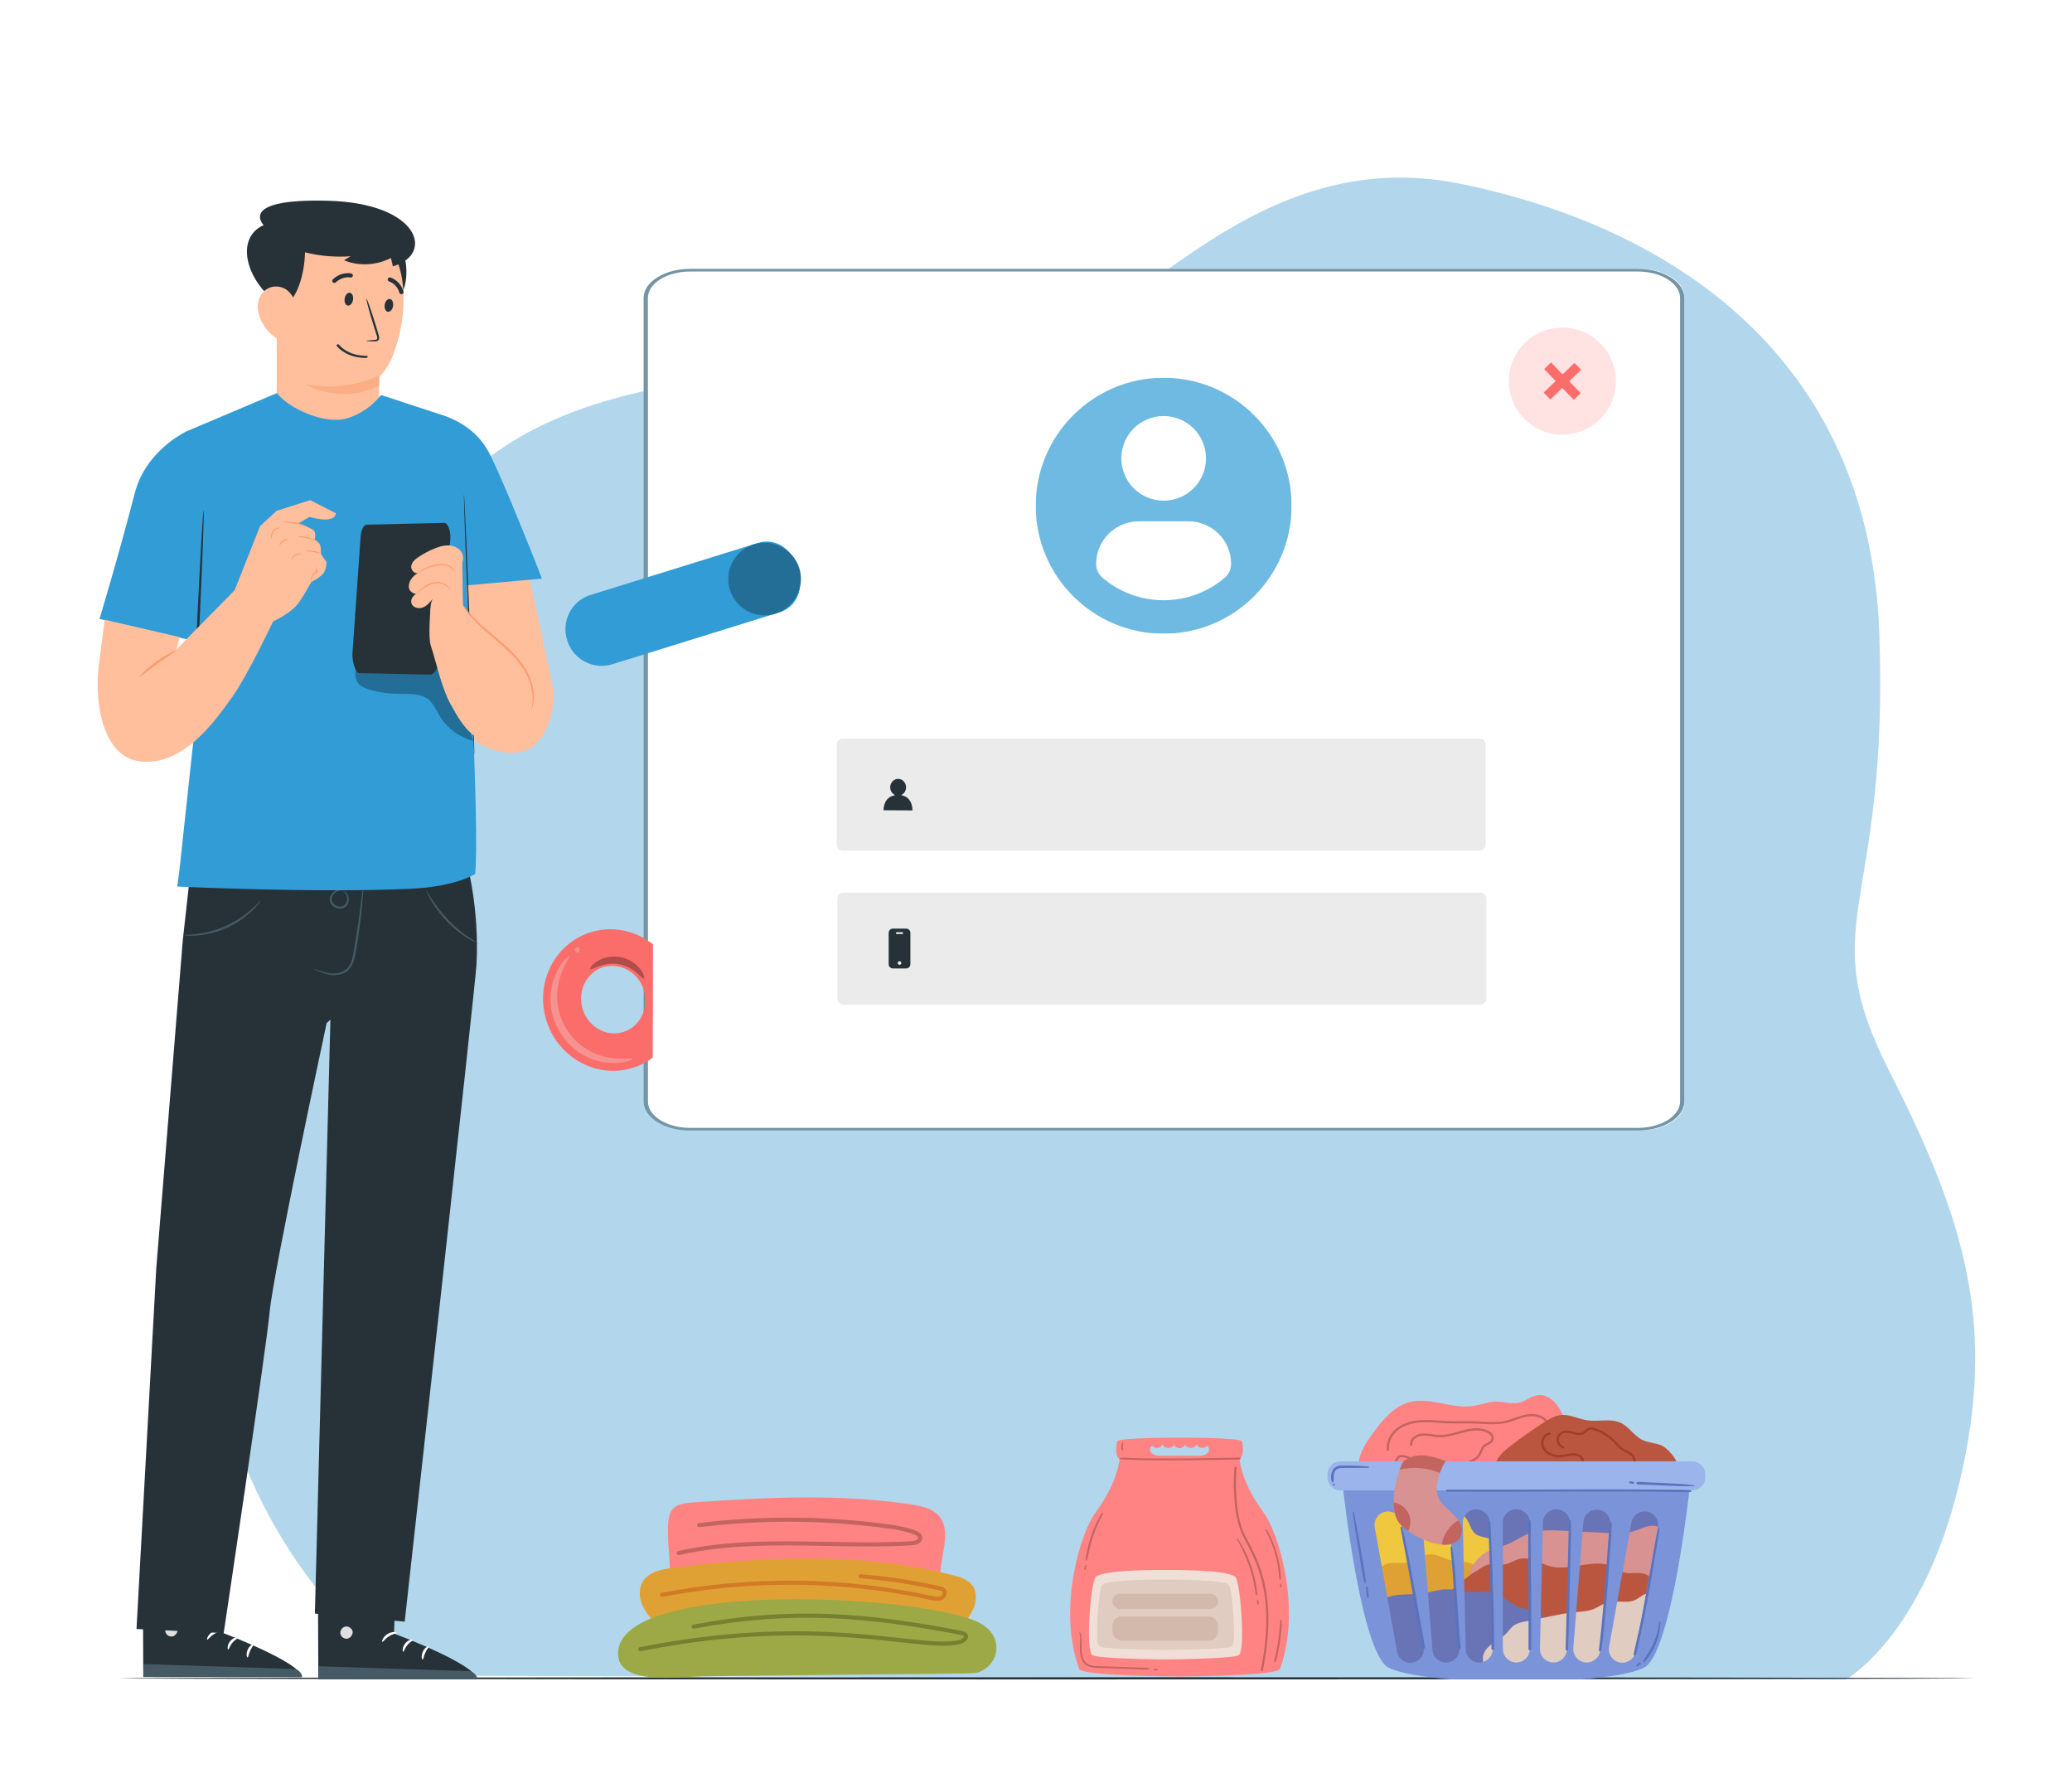 <svg width="301" height="259" viewBox="0 0 301 259" fill="none" xmlns="http://www.w3.org/2000/svg">
<g filter="url(#filter0_f_351_2382)">
<path d="M59.153 243.39C59.153 243.39 36.794 229.32 30.962 196.677C25.131 164.035 50.402 134.208 52.833 117.887C55.265 101.565 49.914 81.306 72.273 65.543C94.631 49.786 134.485 55.41 149.555 51.472C164.625 47.535 182.12 20.517 212.254 26.712C242.388 32.9 271.553 51.472 273.01 91.997C274.466 132.521 263.29 133.643 274.466 155.595C285.642 177.548 290.018 192.74 284.673 215.25C279.329 237.759 268.147 243.955 268.147 243.955L59.153 243.39Z" fill="#B2D7EC"/>
</g>
<g clip-path="url(#clip0_351_2382)">
<path d="M286.942 243.776C286.942 243.863 226.56 243.937 152.094 243.937C77.629 243.937 17.234 243.863 17.234 243.776C17.234 243.69 77.604 243.615 152.094 243.615C226.585 243.615 286.942 243.69 286.942 243.776Z" fill="#263238"/>
<path d="M238.236 39.049H100.567C97.005 39.049 94.118 40.864 94.118 43.103V160.158C94.118 162.397 97.005 164.212 100.567 164.212H238.236C241.798 164.212 244.685 162.397 244.685 160.158V43.103C244.685 40.864 241.798 39.049 238.236 39.049Z" fill="white"/>
<path d="M237.926 164.212H100.257C96.531 164.212 93.498 162.312 93.498 159.976V43.284C93.498 40.949 96.531 39.049 100.257 39.049H237.926C241.653 39.049 244.685 40.949 244.685 43.284V159.976C244.685 162.312 241.653 164.212 237.926 164.212ZM100.257 39.437C96.871 39.437 94.118 41.163 94.118 43.284V159.976C94.118 162.098 96.871 163.823 100.257 163.823H237.926C241.311 163.823 244.065 162.098 244.065 159.976V43.284C244.065 41.163 241.311 39.437 237.926 39.437H100.257Z" fill="#7395A6"/>
<path d="M226.964 63.133C231.259 63.133 234.74 59.651 234.74 55.356C234.74 51.062 231.259 47.58 226.964 47.58C222.669 47.58 219.188 51.062 219.188 55.356C219.188 59.651 222.669 63.133 226.964 63.133Z" fill="#FFE2E1"/>
<path d="M228.724 52.715L224.251 57.02L225.213 58.02L229.687 53.715L228.724 52.715Z" fill="#FB6D6B"/>
<path d="M225.321 52.639L224.321 53.602L228.626 58.075L229.626 57.113L225.321 52.639Z" fill="#FB6D6B"/>
<path d="M214.931 107.275H122.453C121.957 107.275 121.554 107.678 121.554 108.174V122.661C121.554 123.157 121.957 123.559 122.453 123.559H214.931C215.427 123.559 215.829 123.157 215.829 122.661V108.174C215.829 107.678 215.427 107.275 214.931 107.275Z" fill="#EBEBEB"/>
<path d="M215.024 129.643H122.546C122.05 129.643 121.647 130.045 121.647 130.541V145.028C121.647 145.524 122.05 145.926 122.546 145.926H215.024C215.52 145.926 215.922 145.524 215.922 145.028V130.541C215.922 130.045 215.52 129.643 215.024 129.643Z" fill="#EBEBEB"/>
<path d="M129.712 134.879H131.637C131.977 134.879 132.252 135.155 132.252 135.494V140.05C132.252 140.389 131.977 140.665 131.637 140.665H129.712C129.372 140.665 129.097 140.389 129.096 140.05V135.494C129.097 135.155 129.372 134.879 129.712 134.879ZM130.674 140.139C130.82 140.139 130.937 140.021 130.937 139.876C130.937 139.731 130.82 139.613 130.674 139.613C130.529 139.613 130.411 139.731 130.411 139.876C130.411 140.021 130.529 140.139 130.674 140.139ZM130.28 135.668H131.069C131.141 135.668 131.2 135.609 131.2 135.536C131.2 135.464 131.141 135.405 131.069 135.405H130.28C130.207 135.405 130.148 135.464 130.148 135.536C130.148 135.609 130.207 135.668 130.28 135.668Z" fill="#263238"/>
<path d="M130.892 115.498C131.32 115.318 131.623 114.878 131.623 114.364C131.623 113.682 131.115 113.131 130.477 113.131C129.839 113.131 129.325 113.676 129.318 114.352C129.318 114.872 129.622 115.318 130.05 115.498C128.277 115.764 128.358 117.691 128.358 117.691L132.553 117.71C132.553 117.71 132.646 115.764 130.892 115.498Z" fill="#263238"/>
<path d="M85.818 86.406L110.163 78.847C112.34 78.171 114.659 79.391 115.335 81.568L116.013 83.752C116.689 85.93 115.469 88.248 113.292 88.924L88.947 96.484C86.196 97.338 83.264 95.796 82.41 93.044L82.375 92.932C81.521 90.18 83.059 87.257 85.81 86.402L85.818 86.406Z" fill="#329CD7"/>
<path d="M116.113 82.536C116.974 85.318 115.419 88.273 112.637 89.141C109.855 90.002 106.899 88.447 106.032 85.665C105.171 82.883 106.726 79.927 109.508 79.06C112.29 78.198 115.246 79.754 116.113 82.536Z" fill="#329CD7"/>
<path opacity="0.3" d="M116.113 82.536C116.974 85.318 115.419 88.273 112.637 89.141C109.855 90.002 106.899 88.447 106.032 85.665C105.171 82.883 106.726 79.927 109.508 79.06C112.29 78.198 115.246 79.754 116.113 82.536Z" fill="black"/>
<path d="M85.927 135.372C80.669 136.936 77.711 142.642 79.331 148.09C80.951 153.538 86.548 156.701 91.807 155.138C92.923 154.807 93.939 154.288 94.825 153.623L94.865 137.165C92.395 135.207 89.099 134.429 85.927 135.372ZM90.489 149.915C88.035 150.645 85.404 149.121 84.63 146.518C83.856 143.915 85.222 141.199 87.68 140.47C90.135 139.74 92.766 141.264 93.54 143.867C94.313 146.47 92.947 149.186 90.489 149.915Z" fill="#FB6D6B"/>
<g opacity="0.3">
<path d="M91.867 153.812C91.883 153.877 91.585 154.038 91.001 154.191C90.417 154.34 89.534 154.461 88.438 154.376C87.35 154.284 86.044 153.969 84.759 153.252C83.469 152.547 82.245 151.41 81.358 149.964C80.475 148.513 80.02 146.905 79.984 145.434C79.935 143.964 80.25 142.658 80.665 141.651C81.088 140.639 81.596 139.906 81.999 139.454C82.402 138.999 82.684 138.81 82.732 138.854C82.869 138.963 81.983 139.962 81.366 141.904C81.072 142.872 80.858 144.072 80.955 145.386C81.04 146.7 81.471 148.118 82.261 149.416C83.058 150.709 84.122 151.741 85.251 152.414C86.379 153.099 87.543 153.458 88.539 153.635C90.55 153.973 91.843 153.635 91.875 153.808L91.867 153.812Z" fill="#EBEBEB"/>
</g>
<g opacity="0.3">
<path d="M83.965 137.617C83.719 137.532 83.429 137.77 83.465 138.028C83.502 138.286 83.844 138.439 84.058 138.294C84.271 138.149 84.255 137.774 84.029 137.645" fill="#EBEBEB"/>
</g>
<g opacity="0.3">
<path d="M93.544 142.139C93.407 142.212 93.092 141.801 92.5 141.305C91.916 140.809 91.005 140.241 89.897 140.044C88.784 139.85 87.733 140.072 87.016 140.338C86.29 140.6 85.855 140.878 85.75 140.761C85.657 140.668 85.931 140.169 86.681 139.673C87.414 139.181 88.68 138.762 90.078 139.008C91.472 139.258 92.52 140.084 93.04 140.797C93.576 141.519 93.665 142.083 93.544 142.135V142.139Z" fill="black"/>
</g>
<rect x="40.21" y="42.148" width="14.871" height="21.687" fill="#FFBF9D"/>
<path d="M57.671 225.412L57.237 237.278C57.237 237.278 69.153 241.708 69.283 243.908L46.245 243.89L46.165 225.369L57.671 225.412Z" fill="#263238"/>
<path d="M50.112 236.274C49.666 236.398 49.356 236.894 49.461 237.346C49.566 237.799 50.068 238.115 50.521 238.003C50.967 237.892 51.357 237.297 51.202 236.863C51.047 236.429 50.434 236.089 50.025 236.305" fill="#E0E0E0"/>
<path d="M46.245 243.89L46.313 242.025L68.378 242.744C68.378 242.744 69.4 243.19 69.289 243.915L46.251 243.897L46.245 243.89Z" fill="#455A64"/>
<path d="M57.609 237.161C57.609 237.273 57.045 237.322 56.488 237.688C55.924 238.035 55.639 238.525 55.533 238.475C55.428 238.45 55.595 237.781 56.277 237.353C56.952 236.92 57.634 237.056 57.609 237.161Z" fill="white"/>
<path d="M60.026 238.164C60.05 238.276 59.561 238.462 59.183 238.939C58.786 239.403 58.687 239.918 58.576 239.912C58.47 239.93 58.39 239.273 58.879 238.691C59.362 238.102 60.026 238.059 60.026 238.164Z" fill="white"/>
<path d="M61.395 241.057C61.296 241.082 61.135 240.518 61.426 239.905C61.711 239.285 62.244 239.043 62.287 239.136C62.349 239.229 62.008 239.558 61.779 240.066C61.537 240.568 61.506 241.045 61.395 241.057Z" fill="white"/>
<path d="M57.411 234.447C57.361 234.553 56.847 234.392 56.209 234.435C55.57 234.466 55.075 234.677 55.019 234.584C54.951 234.503 55.44 234.088 56.19 234.045C56.94 234.001 57.466 234.361 57.411 234.447Z" fill="white"/>
<path d="M32.242 225.096L31.808 236.962C31.808 236.962 43.723 241.392 43.853 243.592L20.816 243.573L20.735 225.053L32.242 225.096Z" fill="#263238"/>
<path d="M24.683 235.958C24.236 236.082 23.927 236.578 24.032 237.03C24.137 237.482 24.639 237.798 25.091 237.687C25.538 237.575 25.928 236.98 25.773 236.547C25.618 236.113 25.005 235.772 24.596 235.989" fill="#E0E0E0"/>
<path d="M20.816 243.574L20.884 241.709L42.949 242.428C42.949 242.428 43.971 242.874 43.86 243.599L20.822 243.58L20.816 243.574Z" fill="#455A64"/>
<path d="M32.18 236.845C32.18 236.956 31.616 237.006 31.058 237.372C30.494 237.719 30.209 238.208 30.104 238.159C29.999 238.134 30.166 237.465 30.848 237.037C31.523 236.603 32.205 236.74 32.18 236.845Z" fill="white"/>
<path d="M34.596 237.848C34.621 237.959 34.132 238.145 33.754 238.622C33.357 239.087 33.258 239.601 33.146 239.595C33.041 239.614 32.961 238.957 33.45 238.374C33.933 237.786 34.596 237.742 34.596 237.848Z" fill="white"/>
<path d="M35.966 240.741C35.867 240.766 35.705 240.202 35.997 239.588C36.282 238.969 36.815 238.727 36.858 238.82C36.92 238.913 36.579 239.241 36.35 239.749C36.108 240.251 36.077 240.728 35.966 240.741Z" fill="white"/>
<path d="M31.981 234.131C31.932 234.236 31.418 234.075 30.779 234.119C30.141 234.15 29.645 234.36 29.59 234.267C29.521 234.187 30.011 233.772 30.761 233.728C31.511 233.685 32.037 234.044 31.981 234.131Z" fill="white"/>
<path d="M67.764 125.109C67.764 125.109 69.667 131.832 69.221 140.085C69.047 143.276 58.792 235.544 58.792 235.544L45.743 234.373L47.999 148.109L47.453 148.599C47.453 148.599 39.677 184.89 39.163 190.628C38.698 195.783 32.496 237.211 32.496 237.211L19.831 236.61L22.7 184.239L26.541 136.696L28.078 122.848L67.758 125.115L67.764 125.109Z" fill="#263238"/>
<path d="M45.495 140.668C45.495 140.668 45.706 140.805 46.109 140.997C46.518 141.176 47.113 141.455 47.924 141.585C48.327 141.647 48.786 141.66 49.263 141.567C49.74 141.474 50.242 141.257 50.645 140.86C51.047 140.464 51.301 139.919 51.456 139.355C51.617 138.785 51.698 138.196 51.803 137.601C52.212 135.197 52.472 133.01 52.621 131.417C52.695 130.624 52.739 129.98 52.764 129.534C52.788 129.088 52.788 128.84 52.764 128.84C52.745 128.84 52.702 129.081 52.64 129.521C52.578 130.03 52.497 130.655 52.398 131.393C52.2 132.973 51.902 135.154 51.493 137.552C51.289 138.735 51.153 139.943 50.434 140.662C49.715 141.369 48.693 141.468 47.943 141.375C47.168 141.276 46.561 141.04 46.146 140.891C45.731 140.737 45.495 140.656 45.489 140.675L45.495 140.668Z" fill="#455A64"/>
<path d="M49.603 129.322C49.603 129.322 49.511 129.248 49.3 129.242C49.095 129.229 48.792 129.297 48.494 129.52C48.209 129.744 47.912 130.134 47.906 130.654C47.893 131.187 48.321 131.695 48.866 131.881C49.405 132.079 50.056 131.943 50.378 131.522C50.706 131.113 50.712 130.617 50.626 130.27C50.533 129.911 50.335 129.669 50.167 129.551C50 129.428 49.888 129.415 49.882 129.428C49.845 129.471 50.297 129.663 50.415 130.32C50.465 130.63 50.428 131.045 50.161 131.348C49.907 131.658 49.411 131.757 48.965 131.602C48.519 131.447 48.191 131.057 48.191 130.661C48.172 130.258 48.401 129.911 48.631 129.7C49.133 129.26 49.603 129.39 49.597 129.335L49.603 129.322Z" fill="#455A64"/>
<path d="M26.727 135.834C26.727 135.834 26.901 135.878 27.223 135.902C27.545 135.927 28.01 135.927 28.586 135.884C29.732 135.803 31.319 135.493 32.936 134.768C34.547 134.043 35.842 133.064 36.66 132.259C37.075 131.856 37.385 131.509 37.577 131.249C37.775 130.995 37.874 130.846 37.855 130.834C37.812 130.797 37.36 131.342 36.511 132.098C35.662 132.854 34.386 133.777 32.806 134.483C31.226 135.19 29.683 135.531 28.561 135.661C27.433 135.797 26.727 135.772 26.721 135.828L26.727 135.834Z" fill="#455A64"/>
<path d="M61.903 129.311C61.903 129.311 62.108 129.912 62.609 130.779C63.111 131.647 63.898 132.774 64.933 133.852C65.968 134.924 67.034 135.724 67.845 136.219C68.657 136.715 69.19 136.932 69.202 136.901C69.221 136.857 68.713 136.566 67.944 136.033C67.17 135.501 66.141 134.689 65.125 133.629C64.109 132.57 63.31 131.485 62.777 130.661C62.244 129.837 61.946 129.292 61.909 129.317L61.903 129.311Z" fill="#455A64"/>
<path d="M74.853 77.186C76.793 82.843 76.576 82.359 80.207 99.269C80.876 102.385 79.692 107.262 76.885 108.767C74.072 110.273 69.072 108.619 67.399 105.905L64.704 80.389L74.853 77.186Z" fill="#FFBF9D"/>
<path d="M28.078 107.851L28.152 94.406L28.096 93.086L14.453 89.901C14.453 89.901 17.129 81.078 19.589 71.591C21.008 66.114 25.73 63.363 26.87 62.768L27.117 62.644L40.247 57.086C41.803 59.255 47.075 61.696 50.322 60.785C52.361 60.215 54.083 58.963 55.36 57.371L64.741 60.45C67.015 61.281 69.419 62.867 70.856 65.414C72.709 68.691 78.626 83.711 78.725 84.046L67.764 85.031C67.764 85.031 69.71 120.584 69.022 126.936C69.022 126.936 66.358 128.776 59.641 129.092C46.022 129.736 25.748 128.77 25.748 128.77C26.064 126.719 26.399 123.292 26.585 121.557L28.066 107.851H28.078Z" fill="#329CD7"/>
<path d="M67.399 71.791C67.343 71.791 67.634 80.274 68.049 90.727C68.465 101.186 68.843 109.656 68.898 109.656C68.954 109.656 68.663 101.18 68.248 90.72C67.833 80.267 67.455 71.791 67.399 71.791Z" fill="#263238"/>
<path d="M29.577 74.156C29.677 74.156 29.398 81.685 28.964 90.96C28.524 100.236 28.096 107.752 27.997 107.746C27.898 107.746 28.177 100.217 28.611 90.942C29.051 81.666 29.478 74.15 29.577 74.156Z" fill="#263238"/>
<path d="M14.391 96.303C14.837 92.969 15.202 90.014 15.202 90.014L26.114 92.548L25.649 94.308L34.082 85.738L35.42 85.856L39.665 90.274C39.665 90.274 35.966 98.094 33.809 101.136C31.009 105.095 26.603 111.13 20.574 110.622C15.004 110.151 13.591 102.294 14.384 96.309L14.391 96.303Z" fill="#FFBF9D"/>
<path d="M20.302 98.297C20.234 98.235 21.231 97.151 22.7 96.098C24.162 95.038 25.506 94.437 25.55 94.524C25.599 94.617 24.348 95.342 22.904 96.383C21.46 97.418 20.37 98.372 20.302 98.297Z" fill="#FF9A6C"/>
<path d="M48.81 74.561L45.062 72.647L40.197 74.189L37.787 76.408L34.082 85.739L31.114 89.494L36.35 96.316L39.665 90.268C39.665 90.268 42.478 89.042 43.599 87.263C44.721 85.491 45.229 84.525 45.229 84.525C45.229 84.525 46.852 83.744 47.156 82.994C47.453 82.244 47.441 81.662 47.441 81.662L46.617 80.46C46.617 80.46 46.697 79.345 46.369 78.929C46.041 78.514 45.718 78.415 45.718 78.415C45.718 78.415 45.96 77.405 45.582 77.04C45.204 76.674 43.339 76.011 43.339 76.011L44.975 75.082C44.975 75.082 48.599 76.203 48.804 74.543L48.81 74.561Z" fill="#FFBF9D"/>
<path d="M43.246 77.944C43.246 77.993 43.822 78.006 44.51 78.154C45.198 78.297 45.731 78.514 45.749 78.47C45.768 78.433 45.254 78.142 44.547 77.993C43.841 77.845 43.252 77.9 43.252 77.944H43.246Z" fill="#FF9A6C"/>
<path d="M44.367 80.038C44.367 80.088 44.857 80.082 45.452 80.174C46.047 80.261 46.511 80.41 46.53 80.367C46.548 80.329 46.09 80.106 45.477 80.019C44.863 79.927 44.361 80.001 44.367 80.038Z" fill="#FF9A6C"/>
<path d="M45.954 83.316C45.997 83.316 46.028 83.099 46.022 82.838C46.022 82.578 45.979 82.361 45.929 82.361C45.886 82.361 45.855 82.578 45.861 82.838C45.861 83.099 45.904 83.316 45.948 83.316H45.954Z" fill="#FF9A6C"/>
<path d="M45.235 84.332C45.278 84.332 45.254 83.88 45.582 83.471C45.898 83.05 46.35 82.969 46.338 82.926C46.338 82.907 46.22 82.895 46.041 82.951C45.861 83.006 45.632 83.143 45.458 83.372C45.285 83.601 45.204 83.855 45.192 84.041C45.179 84.227 45.223 84.339 45.241 84.332H45.235Z" fill="#FF9A6C"/>
<path d="M42.304 81.341C42.348 81.359 42.503 80.944 42.961 80.702C43.407 80.442 43.847 80.529 43.847 80.479C43.847 80.461 43.748 80.411 43.568 80.399C43.389 80.386 43.128 80.424 42.881 80.56C42.633 80.696 42.465 80.894 42.379 81.055C42.292 81.217 42.286 81.334 42.304 81.341Z" fill="#FF9A6C"/>
<path d="M40.6 79.263C40.644 79.282 40.792 78.891 41.201 78.637C41.604 78.371 42.019 78.402 42.019 78.359C42.019 78.34 41.92 78.303 41.746 78.303C41.573 78.303 41.338 78.359 41.114 78.501C40.891 78.644 40.736 78.836 40.668 78.99C40.594 79.145 40.588 79.251 40.606 79.257L40.6 79.263Z" fill="#FF9A6C"/>
<path d="M39.454 78.249C39.454 78.249 39.466 78.119 39.491 77.927C39.516 77.735 39.59 77.475 39.764 77.239C39.937 77.004 40.166 76.861 40.34 76.781C40.514 76.7 40.637 76.675 40.637 76.651C40.637 76.632 40.507 76.614 40.303 76.675C40.105 76.731 39.832 76.88 39.634 77.146C39.435 77.413 39.373 77.71 39.373 77.921C39.373 78.132 39.429 78.255 39.448 78.249H39.454Z" fill="#FF9A6C"/>
<path d="M41.04 75.813C41.04 75.868 41.827 75.881 42.769 76.023C43.717 76.172 44.43 76.5 44.448 76.457C44.467 76.426 43.767 76.017 42.794 75.868C42.31 75.788 41.871 75.775 41.555 75.775C41.239 75.775 41.04 75.794 41.04 75.813Z" fill="#FF9A6C"/>
<g opacity="0.3">
<path d="M51.716 96.877C51.853 95.793 52.008 94.659 52.64 93.767C53.736 92.218 55.893 91.889 57.782 91.982C59.678 92.075 61.636 92.447 63.421 91.803L68.737 107.591C66.767 107.107 65.001 105.825 63.935 104.096C63.39 103.216 63 102.188 62.175 101.556C61.042 100.688 59.474 100.812 58.043 100.8C56.549 100.781 55.062 100.564 53.625 100.149C53.017 99.975 52.379 99.734 52.008 99.226C51.524 98.575 51.605 97.683 51.71 96.877H51.716Z" fill="black"/>
</g>
<path d="M65.41 78.403L63.762 95.969C63.669 96.942 63.291 97.624 62.678 97.989L52.026 97.766C51.593 97.376 51.115 96.118 51.208 94.779L52.386 77.963C52.454 76.953 52.832 76.222 53.29 76.21L64.512 75.949C65.082 75.937 65.528 77.145 65.41 78.397V78.403Z" fill="#263238"/>
<path d="M66.959 81.935C67.411 81.415 67.35 80.572 66.922 80.033C66.494 79.494 65.788 79.234 65.094 79.221C64.406 79.209 63.731 79.426 63.093 79.686C62.306 80.008 61.55 80.405 60.843 80.876C60.342 81.204 59.827 81.632 59.741 82.226C59.654 82.821 60.311 83.484 60.831 83.174C60.162 83.478 59.493 84.209 59.4 84.959C59.307 85.709 59.716 86.105 60.447 86.303C59.902 86.533 59.561 87.233 59.827 87.76C60.106 88.317 60.887 88.454 61.463 88.218C62.039 87.983 62.455 87.481 62.851 86.997C62.455 87.716 62.486 88.869 62.659 89.674C64.245 89.092 65.813 87.326 65.342 85.647C66.116 85.039 66.463 83.782 65.98 82.927C66.624 82.71 67.331 81.706 67.263 81.037" fill="#FFBF9D"/>
<path d="M67.132 80.398L67.256 87.908L69.202 90.839L78.137 98.826C78.137 98.826 76.811 109.675 72.783 108.492C68.75 107.308 67.777 106.534 65.391 102.159C64.115 99.811 63.328 96 62.591 93.813C62.157 92.531 62.541 88.398 62.541 88.398L67.132 80.405V80.398Z" fill="#FFBF9D"/>
<path d="M60.466 86.303C60.466 86.303 60.732 86.099 61.147 85.758C61.562 85.43 62.163 84.971 62.95 84.779C63.341 84.686 63.725 84.68 64.059 84.754C64.394 84.829 64.673 84.978 64.877 85.139C65.292 85.467 65.391 85.808 65.422 85.789C65.429 85.789 65.422 85.703 65.354 85.56C65.292 85.417 65.168 85.225 64.958 85.04C64.747 84.854 64.456 84.68 64.097 84.593C63.737 84.5 63.322 84.507 62.907 84.606C62.077 84.804 61.463 85.3 61.06 85.659C60.664 86.025 60.447 86.285 60.459 86.297L60.466 86.303Z" fill="#FF9A6C"/>
<path d="M60.571 83.248C60.571 83.248 60.905 83.136 61.401 82.876C61.649 82.752 61.946 82.597 62.287 82.467C62.628 82.337 63.018 82.225 63.433 82.145C63.849 82.064 64.251 82.046 64.605 82.108C64.958 82.17 65.261 82.306 65.478 82.467C65.93 82.789 66.03 83.149 66.061 83.13C66.067 83.13 66.061 83.037 65.986 82.895C65.918 82.752 65.782 82.554 65.552 82.374C65.329 82.194 65.007 82.033 64.629 81.959C64.251 81.885 63.824 81.903 63.396 81.984C62.969 82.07 62.578 82.188 62.225 82.331C61.878 82.473 61.581 82.641 61.339 82.783C60.856 83.068 60.558 83.242 60.565 83.26L60.571 83.248Z" fill="#FF9A6C"/>
<path d="M77.177 103.138C77.102 103.132 77.573 102.073 77.288 100.338C77.145 99.483 76.811 98.491 76.235 97.5C75.659 96.508 74.834 95.536 73.874 94.606C72.914 93.677 71.922 92.871 71.042 92.109C70.156 91.347 69.388 90.628 68.787 89.984C68.186 89.333 67.752 88.757 67.486 88.342C67.219 87.927 67.102 87.679 67.114 87.666C67.132 87.654 67.281 87.883 67.579 88.274C67.87 88.664 68.322 89.209 68.936 89.835C69.549 90.461 70.33 91.155 71.216 91.898C72.102 92.648 73.099 93.454 74.072 94.396C75.045 95.337 75.882 96.335 76.464 97.364C77.046 98.392 77.369 99.421 77.493 100.307C77.61 101.193 77.536 101.924 77.424 102.407C77.369 102.649 77.313 102.835 77.263 102.952C77.22 103.076 77.189 103.138 77.177 103.132V103.138Z" fill="#FF9A6C"/>
<path d="M58.802 37.512C59.473 40.031 58.829 45.114 55.432 43.302C52.034 41.49 57.642 33.182 58.802 37.512Z" fill="#263238"/>
<path d="M40.82 40.264C40.158 46.633 39.452 50.329 42.106 54.062C46.102 59.679 54.392 58.003 56.947 51.951C59.248 46.497 59.937 37.002 54.156 33.523C48.467 30.098 41.472 33.894 40.811 40.264H40.82Z" fill="#FFBF9D"/>
<path d="M44.237 55.781C50.434 57.02 55.081 54.542 55.081 54.542L55.068 56.021C49.504 58.879 44.237 55.781 44.237 55.781Z" fill="#FBAD84"/>
<path d="M45.385 36.825L45.693 29.695C45.693 29.695 38.127 28.807 38.291 32.702C33.996 34.605 35.699 41.237 41.208 44.689C44.406 42.342 44.316 36.363 44.316 36.363C44.642 36.526 45.004 36.68 45.376 36.834L45.385 36.825Z" fill="#263238"/>
<path d="M37.457 44.951C37.693 46.655 38.699 48.086 39.849 48.92C41.58 50.17 43.192 48.793 43.346 46.782C43.482 44.969 42.748 42.134 40.71 41.681C38.708 41.237 37.194 42.994 37.466 44.951H37.457Z" fill="#FFBF9D"/>
<path d="M50.069 43.356C49.987 43.873 50.186 44.326 50.522 44.38C50.857 44.434 51.201 44.063 51.283 43.547C51.364 43.03 51.165 42.577 50.83 42.523C50.495 42.468 50.15 42.84 50.069 43.356Z" fill="#263238"/>
<path d="M55.885 44.263C55.804 44.779 56.003 45.232 56.338 45.286C56.673 45.341 57.018 44.969 57.099 44.453C57.181 43.937 56.981 43.483 56.646 43.429C56.311 43.375 55.967 43.746 55.885 44.263Z" fill="#263238"/>
<path d="M53.222 49.518C53.222 49.476 53.668 49.424 54.396 49.368C54.578 49.359 54.755 49.331 54.792 49.205C54.842 49.075 54.778 48.865 54.701 48.641C54.555 48.18 54.4 47.695 54.241 47.187C53.604 45.112 53.153 43.415 53.235 43.387C53.317 43.364 53.9 45.019 54.541 47.093C54.696 47.606 54.842 48.091 54.978 48.557C55.037 48.772 55.142 49.023 55.033 49.298C54.978 49.434 54.837 49.527 54.719 49.555C54.601 49.583 54.496 49.583 54.405 49.583C53.677 49.583 53.226 49.56 53.226 49.518H53.222Z" fill="#263238"/>
<path d="M52.394 51.947C52.654 51.978 52.924 51.988 53.214 51.987C53.314 51.983 53.406 51.917 53.406 51.834C53.418 51.751 53.33 51.68 53.23 51.684C50.44 51.689 49.261 50.088 49.248 50.072C49.195 50.005 49.081 49.984 48.997 50.031C48.903 50.08 48.882 50.174 48.924 50.241C48.967 50.309 49.993 51.683 52.383 51.949L52.394 51.947Z" fill="#263238"/>
<path d="M48.488 41.083C48.588 41.11 48.705 41.083 48.787 41.01C49.783 40.068 50.88 40.304 50.889 40.304C51.052 40.34 51.215 40.24 51.26 40.077C51.297 39.914 51.197 39.751 51.034 39.715C50.979 39.697 49.593 39.407 48.361 40.575C48.234 40.693 48.234 40.883 48.352 41.01C48.388 41.047 48.434 41.074 48.488 41.092V41.083Z" fill="#263238"/>
<path d="M58.216 42.72C58.27 42.738 58.334 42.738 58.397 42.72C58.56 42.674 58.651 42.502 58.605 42.339C58.125 40.718 56.775 40.328 56.712 40.301C56.549 40.255 56.377 40.346 56.331 40.509C56.286 40.672 56.377 40.835 56.54 40.89C56.594 40.908 57.636 41.225 58.026 42.52C58.053 42.62 58.134 42.693 58.234 42.72H58.216Z" fill="#263238"/>
<path d="M38.3 32.693C38.3 32.693 34.386 28.806 47.668 29.159C60.959 29.513 63.16 36.96 57.072 38.681L56.791 37.467C56.791 37.467 53.665 39.298 49.978 37.812L50.938 37.214C50.938 37.214 41.878 38.147 38.291 32.684L38.3 32.693Z" fill="#263238"/>
<g clip-path="url(#clip1_351_2382)">
<g opacity="0.7">
<path d="M169.045 54.869C158.78 54.869 150.456 63.191 150.456 73.457C150.456 83.723 158.779 92.045 169.045 92.045C179.312 92.045 187.634 83.723 187.634 73.457C187.634 63.191 179.312 54.869 169.045 54.869ZM169.045 60.427C170.676 60.427 172.239 61.075 173.393 62.228C174.546 63.38 175.194 64.944 175.194 66.575C175.194 68.206 174.546 69.769 173.393 70.923C172.24 72.076 170.676 72.724 169.046 72.724C167.415 72.724 165.851 72.076 164.698 70.923C163.545 69.77 162.897 68.206 162.897 66.576C162.897 64.945 163.545 63.381 164.698 62.228C165.851 61.075 167.414 60.427 169.045 60.427ZM169.041 87.185C165.784 87.188 162.632 86.026 160.157 83.909C159.869 83.663 159.638 83.358 159.479 83.014C159.32 82.67 159.238 82.296 159.238 81.918C159.238 78.474 162.025 75.719 165.469 75.719H172.623C176.068 75.719 178.844 78.474 178.844 81.918C178.844 82.296 178.762 82.67 178.603 83.014C178.445 83.358 178.213 83.663 177.925 83.908C175.45 86.026 172.299 87.189 169.041 87.185Z" fill="#329CD7"/>
</g>
</g>
<path d="M241.842 221.815C241.301 222.869 240.19 223.54 239.039 223.824C237.889 224.107 236.684 224.053 235.5 223.986C232.103 223.795 228.687 223.515 225.306 223.904C223.264 224.138 221.258 224.615 219.248 225.052C217.574 225.416 215.678 225.713 214.274 224.733C213.363 224.099 212.853 223.046 212.381 222.042C211.89 220.997 211.412 219.713 212.056 218.754C212.645 217.877 213.864 217.755 214.921 217.718C220.757 217.515 226.621 217.315 232.42 218.003C234.587 218.26 236.801 218.639 238.93 218.161C240.044 217.911 240.972 217.706 241.552 218.816C242.07 219.804 242.396 220.737 241.842 221.815Z" fill="#6874B6"/>
<path d="M216.808 227.66C217.751 227.188 218.741 226.122 218.254 225.029C217.854 224.13 216.826 223.612 215.943 223.367C215.408 223.218 214.825 223.156 214.379 222.826C213.755 222.363 213.581 221.521 213.191 220.85C212.454 219.584 210.945 218.963 209.494 218.771C208.041 218.58 206.561 218.729 205.105 218.569C204.031 218.451 202.926 218.167 201.892 218.48C201.046 218.737 200.331 219.376 199.456 219.499C199.124 219.546 198.773 219.518 198.467 219.658C197.827 219.954 197.713 220.801 197.704 221.506C197.675 223.862 197.824 226.222 198.15 228.556C198.171 228.699 198.193 228.847 198.266 228.971C198.473 229.321 198.964 229.338 199.371 229.312C201.416 229.177 203.461 229.02 205.504 228.86C208.45 228.632 211.394 228.404 214.34 228.175C215.183 228.109 216.051 228.037 216.808 227.659V227.66Z" fill="#EFC840"/>
<path d="M213.066 226.914C212.303 226.762 211.509 226.809 210.754 226.627C209.726 226.378 208.78 225.711 207.723 225.758C206.576 225.809 205.627 226.691 204.503 226.931C203.386 227.169 202.141 226.767 201.128 227.293C200.448 227.645 200.02 228.365 199.837 229.109C199.654 229.853 199.687 230.629 199.72 231.393C199.746 232.013 199.814 232.713 200.3 233.098C200.6 233.335 200.998 233.395 201.376 233.449C204.508 233.886 207.722 234.32 210.803 233.608C212.1 233.308 213.439 232.735 214.122 231.592C214.69 230.642 214.636 229.562 214.687 228.499C214.734 227.533 213.971 227.094 213.066 226.914Z" fill="#E0A134"/>
<path d="M239.499 221.665C238.82 221.797 238.196 222.123 237.538 222.335C236.129 222.791 234.612 222.719 233.134 222.645C231.051 222.538 228.966 222.431 226.883 222.325C225.359 222.247 223.793 222.174 222.347 222.662C221.12 223.077 220.055 223.873 218.855 224.359C217.918 224.739 216.902 224.929 216.008 225.402C214.389 226.254 213.314 228.047 213.325 229.876C215.829 230.59 218.442 230.82 221.036 231.047C226.496 231.525 231.995 232.003 237.445 231.421C238.496 231.309 239.659 231.091 240.282 230.237C240.699 229.666 240.782 228.925 240.851 228.22C240.851 226.745 241.145 225.21 241.288 223.741C241.345 223.162 241.663 222.298 241.145 221.918C240.691 221.585 240.031 221.563 239.5 221.665H239.499Z" fill="#D79291"/>
<path d="M238.746 228.571C237.955 228.374 237.196 228.548 236.423 228.497C235.645 228.446 234.942 227.836 234.251 227.53C232.874 226.924 231.292 227.088 229.807 227.332C228.322 227.574 226.794 227.884 225.331 227.535C224.541 227.346 223.81 226.974 223.049 226.696C222.287 226.418 221.451 226.235 220.668 226.443C219.984 226.624 219.391 227.089 218.694 227.206C218.003 227.323 217.292 227.085 216.595 227.168C215.836 227.257 215.18 227.713 214.557 228.156C213.645 228.612 212.777 229.412 211.948 230.008C211.211 230.539 210.564 231.261 210.077 232.03C212.366 233.43 214.667 234.839 217.155 235.844C219.643 236.848 222.35 237.44 225.016 237.137C227.678 236.836 230.181 235.664 232.84 235.341C234.158 235.181 235.531 235.225 236.758 234.717C238.535 233.98 242.157 229.421 238.746 228.57V228.571Z" fill="#BA563F"/>
<path d="M223.133 234.146C222.251 233.805 221.286 233.707 220.422 233.321C219.247 232.795 218.327 231.764 217.098 231.383C215.902 231.012 214.61 231.314 213.36 231.24C212.262 231.174 211.189 230.816 210.09 230.835C208.998 230.854 207.951 231.245 206.873 231.417C205.196 231.684 203.44 231.425 201.815 231.918C201.378 232.051 200.93 232.257 200.686 232.641C200.403 233.087 200.454 233.66 200.514 234.185C200.711 235.888 200.908 237.594 201.258 239.274C201.419 240.043 201.635 240.849 202.201 241.395C202.777 241.95 203.61 242.131 204.402 242.247C207.871 242.757 211.403 242.476 214.907 242.611C216.088 242.656 217.27 242.748 218.448 242.65C219.625 242.551 220.814 242.248 221.78 241.57C223.095 240.649 223.838 239.167 224.379 237.699C224.619 237.049 225.078 236.227 224.781 235.552C224.484 234.874 223.801 234.406 223.132 234.147L223.133 234.146Z" fill="#6874B6"/>
<path d="M225.957 203.803C225.316 203.052 224.341 202.511 223.363 202.651C222.426 202.786 221.667 203.5 220.749 203.73C219.704 203.992 218.615 203.595 217.538 203.582C216.253 203.566 215.025 204.097 213.749 204.25C210.746 204.613 207.684 202.885 204.759 203.657C202.49 204.256 200.878 206.215 199.487 208.105C198.346 209.659 197.192 211.42 197.359 213.341C202.551 213.875 207.786 213.778 213.005 213.682C215.598 213.634 218.189 213.585 220.783 213.537C221.927 213.515 223.116 213.484 224.14 212.973C225.256 212.416 226.044 211.343 226.509 210.185C226.919 209.165 227.375 207.703 227.313 206.591C227.26 205.662 226.548 204.493 225.957 203.802V203.803Z" fill="#FF8382"/>
<path d="M201.636 210.737C201.636 210.737 201.649 210.737 201.656 210.737C201.746 210.725 201.808 210.645 201.797 210.555C201.664 209.493 202.227 208.336 203.231 207.607C204.065 207 205.182 206.66 206.549 206.593C207.368 206.553 208.204 206.609 209.012 206.663C209.382 206.688 209.765 206.712 210.144 206.728C210.889 206.761 211.648 206.758 212.38 206.755C213.077 206.752 213.798 206.749 214.504 206.777C214.779 206.787 215.054 206.803 215.33 206.818C216.448 206.879 217.606 206.943 218.723 206.696C219.226 206.585 219.715 206.411 220.189 206.245C220.755 206.044 221.339 205.838 221.933 205.745C222.928 205.587 224.213 205.853 224.678 206.807C224.718 206.888 224.816 206.921 224.895 206.882C224.975 206.842 225.009 206.746 224.969 206.666C224.431 205.562 222.991 205.249 221.88 205.425C221.258 205.522 220.658 205.734 220.079 205.939C219.615 206.103 219.134 206.274 218.651 206.381C217.578 206.617 216.442 206.555 215.346 206.495C215.068 206.48 214.792 206.464 214.516 206.454C213.802 206.426 213.079 206.429 212.377 206.432C211.649 206.435 210.895 206.438 210.157 206.407C209.783 206.391 209.402 206.366 209.034 206.341C208.215 206.287 207.371 206.23 206.533 206.271C205.102 206.341 203.927 206.702 203.039 207.347C201.941 208.145 201.328 209.421 201.475 210.599C201.485 210.681 201.556 210.741 201.636 210.741V210.737Z" fill="#C26460"/>
<path d="M209.891 213.507C209.983 213.507 210.073 213.504 210.166 213.5C211.325 213.438 212.439 212.96 213.422 212.538C213.969 212.303 214.649 212.01 215.029 211.42C215.141 211.244 215.22 211.054 215.298 210.869C215.409 210.601 215.514 210.348 215.706 210.171C215.836 210.051 216.005 209.964 216.185 209.872C216.491 209.715 216.805 209.553 216.944 209.209C217.061 208.917 217.001 208.557 216.786 208.271C216.625 208.058 216.385 207.884 216.055 207.742C214.856 207.226 213.485 207.487 212.424 207.773C212.218 207.828 212.012 207.887 211.804 207.945C210.876 208.21 209.92 208.483 208.961 208.433C208.66 208.417 208.351 208.369 208.055 208.324C207.837 208.29 207.612 208.253 207.387 208.232C206.71 208.161 206.169 208.233 205.735 208.448C205.155 208.736 204.789 209.306 204.826 209.867C204.832 209.956 204.91 210.022 204.998 210.019C205.087 210.013 205.156 209.936 205.15 209.847C205.122 209.421 205.422 208.965 205.88 208.739C206.257 208.552 206.739 208.492 207.353 208.555C207.569 208.576 207.79 208.612 208.005 208.645C208.311 208.693 208.626 208.743 208.945 208.759C209.955 208.81 210.94 208.53 211.893 208.259C212.098 208.201 212.303 208.142 212.509 208.088C213.519 207.816 214.82 207.566 215.926 208.043C216.203 208.161 216.399 208.302 216.526 208.47C216.671 208.663 216.717 208.907 216.643 209.091C216.549 209.322 216.301 209.451 216.038 209.587C215.846 209.685 215.649 209.787 215.486 209.937C215.244 210.163 215.12 210.461 215 210.749C214.925 210.929 214.855 211.098 214.759 211.249C214.433 211.756 213.802 212.026 213.297 212.244C212.292 212.677 211.253 213.123 210.151 213.181C209.297 213.226 208.387 213.047 207.207 212.598C206.84 212.459 206.47 212.303 206.113 212.152C205.535 211.908 204.935 211.656 204.324 211.462C203.947 211.342 203.466 211.237 203.091 211.494C202.861 211.652 202.743 211.898 202.629 212.134C202.517 212.365 202.412 212.583 202.219 212.667C202.137 212.703 202.099 212.798 202.136 212.88C202.173 212.962 202.268 213 202.349 212.963C202.652 212.83 202.794 212.535 202.921 212.275C203.022 212.067 203.115 211.87 203.275 211.76C203.533 211.582 203.919 211.671 204.226 211.769C204.824 211.959 205.416 212.209 205.989 212.449C206.349 212.601 206.722 212.757 207.093 212.898C208.194 213.316 209.072 213.509 209.895 213.509L209.891 213.507Z" fill="#C26460"/>
<path d="M241.304 209.917C240.425 209.566 239.429 209.565 238.579 209.149C237.397 208.571 236.685 207.281 235.502 206.699C234.011 205.964 232.219 206.539 230.574 206.296C229.282 206.106 228.051 205.404 226.752 205.536C225.837 205.628 225.018 206.126 224.245 206.625C222.641 207.66 221.08 208.759 219.564 209.92C218.94 210.398 218.316 210.893 217.832 211.513C217.35 212.134 217.013 212.902 217.047 213.687C225.346 214.108 233.66 214.194 241.966 213.957C242.34 213.947 242.728 213.932 243.068 213.777C244.811 212.99 242.294 210.312 241.301 209.915L241.304 209.917Z" fill="#BA563F"/>
<path d="M237.191 213.483C237.239 213.483 237.289 213.461 237.319 213.418C237.854 212.717 237.718 211.617 237.027 211.068C236.822 210.905 236.591 210.797 236.366 210.693C236.233 210.632 236.108 210.572 235.986 210.503C235.574 210.267 235.248 209.922 234.902 209.555C234.78 209.426 234.655 209.293 234.527 209.167C233.779 208.431 232.862 207.853 231.874 207.498C231.534 207.375 231.133 207.268 230.753 207.407C230.541 207.485 230.377 207.624 230.218 207.758C230.098 207.859 229.986 207.955 229.858 208.018C229.464 208.219 229.002 208.093 228.512 207.96C228.046 207.833 227.563 207.703 227.091 207.841C226.552 207.999 226.147 208.523 226.129 209.085C226.112 209.648 226.483 210.195 227.012 210.385C227.097 210.416 227.189 210.372 227.22 210.287C227.251 210.202 227.207 210.11 227.122 210.079C226.727 209.938 226.439 209.514 226.452 209.094C226.466 208.675 226.778 208.27 227.18 208.151C227.565 208.039 227.983 208.151 228.426 208.273C228.952 208.416 229.497 208.564 230.003 208.308C230.162 208.227 230.297 208.115 230.426 208.005C230.569 207.884 230.705 207.768 230.863 207.711C231.145 207.609 231.477 207.7 231.763 207.803C232.707 208.143 233.583 208.695 234.298 209.398C234.422 209.521 234.543 209.65 234.665 209.777C235.011 210.144 235.371 210.524 235.823 210.784C235.956 210.86 236.093 210.924 236.226 210.987C236.442 211.088 236.647 211.183 236.821 211.322C237.369 211.759 237.482 212.664 237.058 213.221C237.004 213.292 237.017 213.393 237.088 213.449C237.118 213.471 237.153 213.483 237.186 213.483H237.191Z" fill="#A13D29"/>
<path d="M229.789 213.006C229.833 213.006 229.876 212.989 229.908 212.955C230.279 212.559 230.166 211.914 229.829 211.562C229.532 211.253 229.069 211.09 228.522 211.098C228.211 211.104 227.905 211.161 227.61 211.215C227.481 211.239 227.351 211.264 227.221 211.283C226.475 211.395 225.835 211.335 225.318 211.103C224.707 210.828 224.273 210.281 224.214 209.71C224.15 209.09 224.584 208.47 225.141 208.384C225.23 208.371 225.29 208.287 225.277 208.198C225.264 208.109 225.182 208.049 225.091 208.062C224.357 208.176 223.808 208.945 223.891 209.742C223.961 210.428 224.47 211.078 225.185 211.398C225.761 211.657 226.462 211.726 227.271 211.601C227.404 211.581 227.537 211.556 227.67 211.531C227.965 211.476 228.244 211.424 228.528 211.419C228.789 211.413 229.279 211.455 229.593 211.783C229.824 212.022 229.912 212.471 229.669 212.73C229.608 212.796 229.611 212.898 229.677 212.959C229.707 212.989 229.748 213.003 229.788 213.003L229.789 213.006Z" fill="#A13D29"/>
<path d="M237.545 232.394C236.294 232.97 234.783 232.363 233.463 232.76C232.778 232.966 232.201 233.428 231.54 233.701C230.625 234.082 229.605 234.085 228.618 234.183C227.627 234.283 226.651 234.482 225.674 234.68C224.313 234.958 222.951 235.236 221.59 235.512C220.983 235.635 220.356 235.769 219.862 236.142C219.466 236.442 219.191 236.87 218.848 237.228C218.343 237.752 217.702 238.114 217.099 238.52C216.497 238.927 215.909 239.408 215.602 240.067C215.297 240.726 215.352 241.6 215.902 242.074C216.282 242.402 216.811 242.48 217.31 242.539C223.43 243.252 229.619 242.736 235.759 242.22C236.44 242.163 237.148 242.097 237.735 241.75C238.571 241.255 239 240.297 239.324 239.381C239.887 237.79 240.289 236.141 240.522 234.47C240.656 233.509 241.217 231.557 239.76 231.412C238.865 231.323 238.289 232.052 237.542 232.396L237.545 232.394Z" fill="#E1CCC1"/>
<path d="M245.489 215.863C245.489 215.863 242.878 240.171 238.836 242.222C235.398 243.968 224.665 244.273 220.28 244.326C215.893 244.273 205.161 243.969 201.723 242.222C197.681 240.17 195.07 215.863 195.07 215.863H245.489ZM235.335 241.477C236.399 241.667 237.418 240.959 237.608 239.895L240.849 221.845C241.039 220.781 240.331 219.762 239.267 219.572C238.203 219.38 237.186 220.089 236.994 221.153L233.753 239.205C233.562 240.269 234.269 241.287 235.335 241.478V241.477ZM230.35 241.477C231.428 241.563 232.372 240.759 232.458 239.68L233.923 221.399C234.009 220.32 233.205 219.376 232.128 219.291C231.051 219.205 230.106 220.009 230.019 221.086L228.554 239.367C228.468 240.445 229.272 241.389 230.35 241.477ZM225.62 241.477C226.702 241.502 227.599 240.646 227.624 239.565L228.06 221.23C228.086 220.148 227.229 219.252 226.148 219.225C225.066 219.201 224.17 220.056 224.144 221.137L223.708 239.471C223.682 240.553 224.537 241.45 225.619 241.475L225.62 241.477ZM218.321 239.518C218.321 240.6 219.198 241.477 220.28 241.477C221.362 241.477 222.237 240.6 222.237 239.518V221.178C222.237 220.097 221.36 219.22 220.28 219.22C219.2 219.22 218.321 220.097 218.321 221.178V239.518ZM212.935 239.565C212.961 240.646 213.857 241.502 214.939 241.477C216.02 241.45 216.876 240.553 216.849 239.473L216.414 221.139C216.387 220.057 215.491 219.202 214.41 219.227C213.328 219.253 212.473 220.149 212.498 221.231L212.933 239.566L212.935 239.565ZM210.208 241.477C211.286 241.39 212.091 240.446 212.005 239.367L210.54 221.086C210.454 220.009 209.51 219.205 208.431 219.291C207.354 219.377 206.548 220.322 206.636 221.399L208.1 239.68C208.187 240.759 209.131 241.563 210.208 241.477ZM202.951 239.895C203.141 240.959 204.159 241.668 205.224 241.477C206.288 241.285 206.997 240.268 206.805 239.204L203.565 221.152C203.373 220.088 202.356 219.379 201.291 219.57C200.227 219.76 199.518 220.779 199.71 221.843L202.951 239.894V239.895Z" fill="#7A93D9"/>
<path d="M192.832 214.589V214.154C192.832 213.107 193.681 212.258 194.728 212.258H245.831C246.878 212.258 247.727 213.107 247.727 214.154V214.589C247.727 215.636 246.878 216.485 245.831 216.485H194.728C193.681 216.485 192.832 215.636 192.832 214.589Z" fill="#9CB4EC"/>
<path d="M202.464 218.231C202.474 219.156 202.615 220.007 202.93 220.672C203.189 221.219 203.787 221.827 204.565 222.388C205.925 223.37 207.835 224.215 209.432 224.354C210.716 224.468 211.8 224.125 212.237 223.037C212.561 222.233 212.313 221.483 211.882 220.844C211.431 220.172 210.776 219.622 210.374 219.258C208.772 217.807 208.239 216.787 209.179 213.935C209.181 213.93 209.182 213.924 209.184 213.918C209.238 213.753 209.847 212.202 210.093 212.254C207.475 211.208 205.601 210.989 203.866 212.262C203.676 212.625 203.495 213.034 203.332 213.476C202.8 214.91 202.446 216.675 202.464 218.234V218.231Z" fill="#D79291"/>
<path d="M203.333 213.472C203.773 213.365 204.22 213.291 204.672 213.25C206.018 213.127 207.377 213.303 208.651 213.75C208.82 213.81 208.999 213.883 209.18 213.933C209.181 213.928 209.183 213.922 209.184 213.917C209.238 213.751 209.848 212.2 210.093 212.252C207.475 211.206 205.601 210.987 203.866 212.26C203.676 212.623 203.495 213.032 203.333 213.474V213.472Z" fill="#C26460"/>
<path d="M202.464 218.23C202.474 219.156 202.615 220.007 202.931 220.672C203.189 221.218 203.787 221.826 204.565 222.388C204.98 221.585 204.995 220.58 204.588 219.771C204.179 218.96 203.36 218.374 202.466 218.232L202.464 218.23Z" fill="#C26460"/>
<path d="M209.434 224.352C210.717 224.466 211.802 224.122 212.239 223.034C212.562 222.23 212.315 221.481 211.884 220.842C211.454 220.985 211.04 221.406 210.767 221.688C210.067 222.412 209.587 223.355 209.434 224.352Z" fill="#C26460"/>
<path d="M245.582 216.708C244.433 216.766 243.27 216.7 242.119 216.687C240.991 216.674 239.862 216.664 238.734 216.657C236.475 216.642 234.217 216.639 231.959 216.642C227.383 216.648 222.808 216.671 218.232 216.676C215.568 216.678 212.903 216.676 210.238 216.661C210.042 216.661 210.042 216.355 210.238 216.357C214.926 216.385 219.612 216.366 224.3 216.347C228.835 216.328 233.369 216.31 237.904 216.333C239.171 216.341 240.437 216.35 241.704 216.364C242.35 216.371 242.995 216.38 243.641 216.389C244.287 216.399 244.938 216.396 245.581 216.452C245.743 216.467 245.746 216.699 245.581 216.706L245.582 216.708Z" fill="#5973BD"/>
<path d="M241.077 221.947C240.937 223.158 240.713 224.356 240.511 225.556C240.311 226.752 240.111 227.946 239.906 229.141C239.495 231.537 239.06 233.928 238.566 236.306C238.425 236.983 238.281 237.658 238.129 238.332C237.977 239.008 237.838 239.692 237.639 240.355C237.579 240.559 237.287 240.472 237.325 240.269C237.553 239.074 237.87 237.892 238.123 236.702C238.374 235.518 238.611 234.331 238.836 233.142C239.288 230.753 239.697 228.357 240.117 225.964C240.354 224.613 240.563 223.254 240.886 221.921C240.911 221.819 241.087 221.838 241.074 221.946L241.077 221.947Z" fill="#5973BD"/>
<path d="M234.142 221.235C234.112 222.445 234.012 223.651 233.93 224.859C233.85 226.06 233.767 227.263 233.682 228.465C233.515 230.836 233.334 233.207 233.105 235.573C232.972 236.945 232.821 238.313 232.64 239.68C232.609 239.908 232.248 239.914 232.276 239.68C232.564 237.269 232.803 234.854 232.999 232.437C233.192 230.054 233.35 227.67 233.53 225.285C233.632 223.923 233.717 222.558 233.901 221.203C233.92 221.065 234.144 221.1 234.141 221.235H234.142Z" fill="#5973BD"/>
<path d="M228.185 220.939C228.256 222.158 228.188 223.391 228.169 224.611C228.15 225.819 228.125 227.028 228.099 228.235C228.048 230.65 227.978 233.065 227.915 235.48C227.88 236.842 227.845 238.203 227.81 239.565C227.804 239.802 227.436 239.804 227.441 239.565C227.493 237.161 227.561 234.756 227.626 232.35C227.69 229.928 227.754 227.506 227.816 225.083C227.833 224.393 227.849 223.703 227.865 223.013C227.881 222.322 227.881 221.629 227.94 220.941C227.953 220.784 228.177 220.781 228.185 220.941V220.939Z" fill="#5973BD"/>
<path d="M222.34 220.9C222.419 221.483 222.368 222.096 222.366 222.685C222.365 223.302 222.366 223.917 222.366 224.534C222.371 225.736 222.379 226.939 222.391 228.14C222.413 230.552 222.445 232.964 222.452 235.376C222.457 236.756 222.458 238.136 222.432 239.516C222.428 239.767 222.039 239.769 222.04 239.516C222.053 237.091 222.059 234.666 222.045 232.241C222.03 229.829 222.005 227.417 222.007 225.005C222.007 224.316 222.01 223.629 222.015 222.941C222.018 222.601 222.021 222.262 222.024 221.923C222.029 221.583 222.018 221.239 222.074 220.901C222.094 220.771 222.322 220.768 222.34 220.901V220.9Z" fill="#5973BD"/>
<path d="M216.471 221.064C216.548 221.655 216.558 222.257 216.585 222.852C216.611 223.45 216.637 224.048 216.664 224.646C216.716 225.846 216.77 227.046 216.813 228.246C216.898 230.649 216.971 233.053 217.009 235.457C217.029 236.795 217.045 238.132 217.036 239.47C217.035 239.71 216.665 239.71 216.664 239.47C216.63 234.669 216.496 229.873 216.339 225.076C216.317 224.406 216.295 223.735 216.272 223.066C216.25 222.401 216.203 221.728 216.24 221.063C216.249 220.91 216.453 220.918 216.472 221.063L216.471 221.064Z" fill="#5973BD"/>
<path d="M210.953 224.764C211.281 226.619 211.409 228.515 211.545 230.392C211.683 232.314 211.786 234.238 211.923 236.16C211.999 237.23 212.087 238.299 212.191 239.366C212.214 239.606 211.843 239.603 211.818 239.366C211.423 235.58 211.295 231.769 210.999 227.974C210.916 226.913 210.805 225.856 210.719 224.795C210.708 224.662 210.931 224.63 210.954 224.763L210.953 224.764Z" fill="#5973BD"/>
<path d="M203.693 221.838C204.268 224.06 204.665 226.333 205.091 228.588C205.516 230.843 205.908 233.106 206.311 235.366C206.542 236.66 206.778 237.953 207.01 239.245C207.054 239.488 206.684 239.593 206.637 239.348C205.782 234.813 205.044 230.257 204.185 225.722C203.943 224.449 203.677 223.179 203.461 221.901C203.436 221.751 203.654 221.684 203.693 221.837V221.838Z" fill="#5973BD"/>
<path d="M246.132 215.845C244.74 215.92 243.343 215.834 241.951 215.781C241.26 215.755 240.57 215.723 239.878 215.693C239.539 215.679 239.2 215.664 238.861 215.648C238.529 215.634 238.121 215.669 237.807 215.552C237.688 215.508 237.671 215.331 237.807 215.293C238.131 215.204 238.528 215.272 238.861 215.287C239.2 215.302 239.539 215.318 239.878 215.332C240.581 215.365 241.284 215.395 241.988 215.43C243.375 215.501 244.771 215.541 246.146 215.737C246.211 215.746 246.19 215.843 246.132 215.845Z" fill="#5973BD"/>
<path d="M237.262 215.525C237.184 215.516 237.106 215.509 237.028 215.5C236.939 215.49 236.85 215.48 236.765 215.452C236.72 215.437 236.671 215.399 236.663 215.35C236.655 215.307 236.657 215.275 236.677 215.237C236.702 215.193 236.753 215.163 236.804 215.164C236.972 215.168 237.136 215.217 237.3 215.255C237.367 215.269 237.408 215.341 237.399 215.407C237.391 215.468 237.332 215.534 237.263 215.527L237.262 215.525Z" fill="#5973BD"/>
<path d="M198.801 213.198C197.644 213.225 196.491 213.22 195.335 213.218C194.852 213.218 194.285 213.182 193.977 213.629C193.651 214.103 193.804 214.648 193.737 215.173C193.718 215.322 193.521 215.364 193.468 215.209C193.293 214.695 193.333 214.022 193.604 213.54C193.879 213.052 194.37 212.882 194.903 212.864C195.544 212.844 196.19 212.873 196.83 212.889C197.489 212.905 198.143 212.951 198.801 213.008C198.919 213.018 198.923 213.193 198.801 213.196V213.198Z" fill="#5973BD"/>
<path d="M193.857 215.561C193.863 215.591 193.869 215.623 193.875 215.654C193.875 215.661 193.877 215.669 193.879 215.678C193.882 215.691 193.883 215.704 193.883 215.717C193.883 215.74 193.876 215.755 193.867 215.775C193.856 215.8 193.835 215.825 193.806 215.833C193.778 215.84 193.746 215.831 193.724 215.814C193.706 215.8 193.693 215.792 193.682 215.771C193.676 215.761 193.671 215.749 193.667 215.737C193.664 215.73 193.663 215.721 193.66 215.714L193.63 215.623C193.626 215.607 193.625 215.593 193.629 215.577C193.629 215.561 193.635 215.546 193.644 215.533C193.651 215.52 193.661 215.508 193.674 215.499C193.686 215.489 193.699 215.482 193.714 215.479C193.744 215.471 193.778 215.473 193.804 215.49C193.829 215.507 193.853 215.531 193.858 215.561H193.857Z" fill="#5973BD"/>
<path d="M241.204 235.609C241.185 236.693 240.956 237.744 240.547 238.748C240.345 239.241 240.102 239.717 239.824 240.17C239.687 240.395 239.539 240.613 239.38 240.825C239.221 241.037 239.056 241.259 238.826 241.395C238.757 241.436 238.643 241.366 238.678 241.281C238.773 241.047 238.933 240.853 239.079 240.648C239.232 240.433 239.38 240.216 239.519 239.992C239.792 239.552 240.028 239.091 240.234 238.616C240.647 237.659 240.916 236.622 241.06 235.59C241.071 235.507 241.207 235.528 241.206 235.609H241.204Z" fill="#5973BD"/>
<path d="M238.352 241.679C238.275 241.74 238.197 241.803 238.118 241.864C238.073 241.901 238.028 241.933 237.978 241.964C237.953 241.98 237.928 241.996 237.901 242.008C237.864 242.024 237.817 242.022 237.779 242.009C237.74 241.996 237.708 241.959 237.709 241.917C237.709 241.885 237.716 241.847 237.734 241.818C237.751 241.788 237.781 241.768 237.807 241.747C237.852 241.709 237.899 241.674 237.949 241.642C238.032 241.588 238.117 241.534 238.2 241.48C238.253 241.446 238.326 241.465 238.364 241.512C238.399 241.557 238.403 241.639 238.354 241.679H238.352Z" fill="#5973BD"/>
<path d="M196.694 219.691C196.935 221.011 197.203 222.326 197.432 223.649C197.663 224.985 197.893 226.321 198.119 227.659C198.244 228.396 198.388 229.141 198.403 229.888C198.405 229.977 198.279 229.989 198.251 229.909C198.045 229.279 197.94 228.616 197.83 227.963C197.717 227.295 197.603 226.626 197.492 225.958C197.273 224.643 197.055 223.328 196.846 222.012C196.726 221.256 196.637 220.496 196.519 219.741C196.501 219.628 196.672 219.577 196.693 219.692L196.694 219.691Z" fill="#5973BD"/>
<path d="M198.655 230.506C198.694 230.762 198.735 231.019 198.774 231.275C198.795 231.403 198.812 231.533 198.83 231.662C198.846 231.786 198.848 231.93 198.802 232.047C198.779 232.106 198.707 232.117 198.671 232.064C198.599 231.963 198.564 231.829 198.549 231.706C198.532 231.574 198.519 231.443 198.505 231.311C198.481 231.053 198.456 230.794 198.429 230.537C198.416 230.409 198.636 230.377 198.656 230.506H198.655Z" fill="#5973BD"/>
<path d="M100.643 218.224C111.411 217.488 122.289 216.904 132.946 218.613C139.913 219.732 136.358 225.501 136.614 229.186C113.325 227.024 98.155 228.854 97.68 228.546C97.189 228.226 97.303 227.282 97.263 226.777C96.729 219.771 96.766 218.49 100.643 218.224Z" fill="#FF8382"/>
<path d="M98.611 225.868C98.475 225.868 98.352 225.775 98.32 225.637C98.283 225.477 98.384 225.319 98.544 225.282C105.614 223.688 112.99 223.821 120.121 223.952C124.154 224.026 128.325 224.102 132.397 223.863C132.801 223.839 133.168 223.713 133.311 223.55C133.362 223.491 133.382 223.432 133.377 223.358C133.36 223.134 133.037 222.967 132.771 222.866C131.374 222.338 129.859 222.112 128.428 221.927C119.53 220.769 110.499 220.732 101.594 221.816C101.431 221.836 101.283 221.72 101.264 221.557C101.244 221.395 101.36 221.247 101.522 221.227C110.479 220.138 119.557 220.175 128.507 221.338C129.973 221.528 131.527 221.762 132.983 222.311C133.609 222.548 133.941 222.885 133.973 223.316C133.99 223.548 133.917 223.765 133.761 223.942C133.387 224.371 132.65 224.445 132.434 224.457C128.342 224.696 124.159 224.619 120.114 224.546C113.019 224.417 105.678 224.282 98.677 225.861C98.655 225.866 98.633 225.868 98.611 225.868Z" fill="#C26460"/>
<path d="M95.093 235.701C94.361 234.871 93.647 233.994 93.245 232.961C92.844 231.929 92.794 230.707 93.359 229.754C94.218 228.303 96.12 227.934 97.793 227.724C111.295 226.039 125.164 225.477 138.366 228.778C139.474 229.057 140.671 229.424 141.312 230.372C141.839 231.153 141.869 232.188 141.61 233.094C141.351 234.001 140.782 234.799 140.272 235.592L95.09 235.701H95.093Z" fill="#E0A134"/>
<path d="M136.161 232.521C135.846 232.521 135.535 232.455 135.267 232.396C122.523 229.602 109.024 229.449 96.221 231.955C96.059 231.987 95.903 231.881 95.871 231.721C95.839 231.56 95.945 231.403 96.106 231.373C108.987 228.853 122.57 229.006 135.392 231.817C135.784 231.903 136.227 231.999 136.58 231.856C136.74 231.792 136.883 231.627 136.93 231.457C136.959 231.351 136.947 231.265 136.895 231.196C136.801 231.075 136.597 231.021 136.38 230.972C132.648 230.137 128.822 229.558 125.009 229.245C124.846 229.232 124.723 229.087 124.738 228.925C124.75 228.762 124.893 228.639 125.058 228.654C128.899 228.966 132.752 229.55 136.511 230.393C136.76 230.449 137.134 230.533 137.366 230.834C137.531 231.05 137.582 231.326 137.504 231.612C137.41 231.959 137.136 232.272 136.806 232.408C136.595 232.494 136.375 232.526 136.161 232.526V232.521Z" fill="#D27A26"/>
<path d="M89.779 240.185C89.76 229.073 135.794 231.701 142.622 235.909C145.83 237.887 145.11 241.545 142.512 242.752C141.378 243.279 142.514 242.949 102.03 243.491C98.611 243.538 89.787 244.881 89.779 240.185Z" fill="#9CA946"/>
<path d="M93.003 239.85C92.865 239.85 92.74 239.752 92.713 239.611C92.681 239.451 92.784 239.294 92.947 239.262C110.57 235.722 122.816 237.062 130.918 237.946C134.864 238.377 137.715 238.69 139.419 238.183C139.833 238.06 140.03 237.803 140.025 237.695C140.023 237.631 139.892 237.535 139.619 237.483C126.279 234.901 115.135 233.849 100.812 236.567C100.652 236.596 100.495 236.49 100.465 236.33C100.435 236.17 100.541 236.012 100.702 235.983C115.115 233.246 126.321 234.305 139.73 236.899C140.503 237.049 140.609 237.486 140.617 237.665C140.639 238.111 140.205 238.567 139.587 238.752C137.769 239.294 134.867 238.976 130.852 238.537C122.786 237.655 110.597 236.323 93.062 239.845C93.043 239.85 93.023 239.85 93.003 239.85Z" fill="#758030"/>
<path d="M180.409 209.351C180.193 208.795 171.355 208.826 171.355 208.826C171.355 208.826 162.516 208.795 162.3 209.351C162.083 209.908 162.021 211.762 162.64 211.854C163.045 211.915 168.003 211.897 171.354 211.876C174.706 211.897 179.663 211.915 180.069 211.854C180.687 211.762 180.625 209.908 180.408 209.351H180.409ZM175.059 211.285C174.508 211.515 174.212 211.454 171.355 211.429C168.498 211.453 168.202 211.515 167.651 211.285C166.885 210.966 166.961 210.164 167.4 210.015C167.82 210.501 168.625 210.384 168.861 209.794C169.214 210.495 170.205 210.445 170.564 209.909C170.766 210.201 171.059 210.347 171.354 210.347C171.649 210.347 171.941 210.201 172.144 209.909C172.504 210.445 173.494 210.495 173.847 209.794C174.084 210.384 174.888 210.501 175.308 210.015C175.747 210.163 175.823 210.965 175.058 211.285H175.059Z" fill="#FF8382"/>
<path d="M171.354 243.513C165.443 243.459 157.054 243.235 156.752 242.389C153.553 233.442 157.051 222.559 159.069 219.814C162.546 215.085 162.638 211.855 162.638 211.855H180.069C180.069 211.855 180.162 215.085 183.638 219.814C185.656 222.558 189.154 233.442 185.956 242.389C185.653 243.234 177.265 243.459 171.353 243.513H171.354Z" fill="#FF8382"/>
<path d="M169.318 228.049C169.318 228.049 159.81 227.895 159.104 229.161C158.399 230.429 157.693 239.793 158.686 240.41C159.394 240.85 165.739 240.993 169.318 241.038C172.897 240.993 179.242 240.85 179.949 240.41C180.942 239.792 180.237 230.428 179.531 229.161C178.826 227.893 169.318 228.049 169.318 228.049Z" fill="#EFDFD6"/>
<path d="M169.318 239.647C164.512 239.586 161.628 239.443 160.194 239.298C159.763 239.255 159.426 238.846 159.399 238.337C159.355 237.517 159.355 236.299 159.459 234.688C159.567 232.995 159.745 231.593 159.9 230.736C159.974 230.333 160.244 230.02 160.587 229.942C161.114 229.824 162.016 229.682 163.533 229.579C165.362 229.454 167.342 229.436 168.36 229.436C168.936 229.436 169.299 229.442 169.301 229.442H169.334C169.334 229.442 169.7 229.436 170.276 229.436C171.293 229.436 173.274 229.454 175.102 229.579C176.62 229.682 177.521 229.824 178.048 229.942C178.392 230.019 178.662 230.331 178.735 230.736C178.891 231.593 179.068 232.995 179.177 234.688C179.279 236.299 179.28 237.517 179.236 238.337C179.209 238.847 178.872 239.256 178.441 239.298C177.007 239.443 174.123 239.586 169.318 239.647Z" fill="#E1CCC1"/>
<path d="M183.314 242.727C183.305 242.727 183.295 242.727 183.285 242.724C183.203 242.708 183.149 242.628 183.166 242.546C185.305 231.913 182.653 226.993 180.714 223.4L180.678 223.333C178.762 219.78 179.307 213.442 179.332 213.173C179.34 213.09 179.412 213.026 179.496 213.036C179.58 213.044 179.641 213.117 179.633 213.2C179.627 213.265 179.072 219.717 180.945 223.19L180.981 223.257C182.94 226.89 185.623 231.866 183.463 242.607C183.448 242.679 183.385 242.729 183.314 242.729V242.727Z" fill="#C26460"/>
<path d="M175.837 233.703H162.7C162.091 233.703 161.597 233.209 161.597 232.6C161.597 231.99 162.091 231.496 162.7 231.496H175.837C176.447 231.496 176.941 231.99 176.941 232.6C176.941 233.209 176.447 233.703 175.837 233.703Z" fill="#D3B9AB"/>
<path d="M162.996 234.762H175.542C176.314 234.762 176.941 235.389 176.941 236.161V236.91C176.941 237.683 176.314 238.31 175.542 238.31H162.996C162.223 238.31 161.596 237.683 161.596 236.91V236.161C161.596 235.389 162.223 234.762 162.996 234.762Z" fill="#D3B9AB"/>
<path d="M162.651 211.93C163.186 212.026 163.743 212.017 164.285 212.035C164.852 212.053 165.419 212.069 165.986 212.079C167.112 212.101 168.238 212.112 169.365 212.114C171.631 212.119 173.896 212.093 176.161 212.057C177.465 212.037 178.768 212.013 180.071 211.991C180.249 211.989 180.249 211.711 180.071 211.715C177.776 211.756 175.481 211.801 173.186 211.826C170.945 211.85 168.705 211.857 166.465 211.822C165.838 211.812 165.211 211.799 164.584 211.786C163.954 211.771 163.303 211.707 162.673 211.77C162.59 211.778 162.554 211.913 162.652 211.93H162.651Z" fill="#C26460"/>
<path d="M160.047 219.76C159.065 221.387 158.388 223.202 157.968 225.054C157.909 225.31 157.858 225.566 157.811 225.825C157.788 225.957 157.766 226.089 157.75 226.222C157.735 226.347 157.702 226.483 157.745 226.605C157.77 226.675 157.852 226.682 157.895 226.625C157.975 226.515 157.985 226.361 158.013 226.23C158.043 226.084 158.07 225.937 158.099 225.79C158.157 225.497 158.22 225.203 158.29 224.912C158.429 224.328 158.596 223.752 158.788 223.184C159.175 222.041 159.669 220.937 160.222 219.865C160.282 219.749 160.115 219.649 160.047 219.763V219.76Z" fill="#C26460"/>
<path d="M157.642 227.365C157.589 227.46 157.549 227.564 157.529 227.671C157.518 227.73 157.517 227.786 157.522 227.845C157.524 227.876 157.527 227.909 157.535 227.939C157.544 227.97 157.565 227.995 157.586 228.018C157.601 228.036 157.63 228.042 157.651 228.036C157.676 228.03 157.688 228.011 157.697 227.99C157.696 227.993 157.697 227.992 157.7 227.985C157.702 227.98 157.703 227.975 157.706 227.971C157.716 227.95 157.718 227.934 157.72 227.91C157.721 227.886 157.722 227.862 157.723 227.837C157.723 227.827 157.724 227.817 157.726 227.808C157.726 227.802 157.727 227.796 157.728 227.788C157.727 227.801 157.727 227.801 157.728 227.788C157.733 227.76 157.736 227.731 157.739 227.702C157.741 227.69 157.741 227.69 157.739 227.702C157.739 227.697 157.741 227.692 157.742 227.687C157.743 227.676 157.746 227.665 157.748 227.654C157.753 227.631 157.758 227.609 157.764 227.588C157.771 227.565 157.778 227.544 157.785 227.523C157.785 227.519 157.8 227.486 157.793 227.502C157.798 227.49 157.804 227.478 157.809 227.466C157.831 227.42 157.823 227.359 157.774 227.333C157.728 227.308 157.668 227.32 157.641 227.368L157.642 227.365Z" fill="#C26460"/>
<path d="M183.832 222.228C184.281 223.104 184.694 224.001 185.007 224.935C185.318 225.859 185.546 226.813 185.685 227.779C185.727 228.062 185.758 228.346 185.786 228.631C185.812 228.895 185.815 229.173 185.877 229.432C185.896 229.508 186.025 229.515 186.039 229.432C186.076 229.198 186.056 228.949 186.04 228.714C186.024 228.464 185.998 228.214 185.967 227.965C185.903 227.475 185.82 226.986 185.71 226.504C185.49 225.532 185.175 224.584 184.779 223.671C184.547 223.14 184.285 222.633 183.977 222.142C183.919 222.05 183.782 222.131 183.832 222.227V222.228Z" fill="#C26460"/>
<path d="M185.957 230.105C185.956 230.183 185.951 230.263 185.952 230.343C185.952 230.381 185.957 230.419 185.962 230.457C185.965 230.486 185.967 230.512 185.983 230.538C185.998 230.562 186.021 230.583 186.05 230.583C186.08 230.583 186.104 230.562 186.118 230.538C186.132 230.512 186.135 230.487 186.139 230.457C186.142 230.419 186.147 230.381 186.149 230.343C186.15 230.264 186.146 230.185 186.144 230.105C186.144 230.057 186.101 230.009 186.05 230.012C185.999 230.014 185.958 230.053 185.957 230.105Z" fill="#C26460"/>
<path d="M156.806 237.176C157.054 238.089 156.812 239.05 156.893 239.979C156.954 240.684 157.184 241.422 157.789 241.847C158.492 242.344 159.49 242.258 160.305 242.287C161.317 242.323 162.329 242.36 163.341 242.396C163.92 242.416 164.498 242.436 165.077 242.457C165.649 242.477 166.241 242.54 166.812 242.484C166.91 242.474 166.954 242.314 166.838 242.295C166.362 242.214 165.869 242.226 165.388 242.209C164.893 242.192 164.396 242.175 163.901 242.157C162.931 242.124 161.959 242.091 160.989 242.059C160.496 242.043 160.005 242.027 159.512 242.009C159.1 241.994 158.677 241.974 158.287 241.829C157.548 241.554 157.233 240.807 157.146 240.072C157.09 239.597 157.126 239.118 157.132 238.641C157.138 238.129 157.101 237.631 156.937 237.142C156.91 237.062 156.785 237.094 156.809 237.177L156.806 237.176Z" fill="#C26460"/>
<path d="M167.693 242.632C167.775 242.632 167.857 242.632 167.938 242.633C167.985 242.633 168.029 242.632 168.075 242.62C168.117 242.609 168.163 242.599 168.193 242.565C168.213 242.542 168.213 242.514 168.193 242.49C168.164 242.456 168.121 242.445 168.08 242.434C168.032 242.421 167.986 242.419 167.938 242.42C167.856 242.42 167.774 242.42 167.693 242.421C167.638 242.421 167.586 242.47 167.588 242.526C167.591 242.583 167.634 242.63 167.693 242.63V242.632Z" fill="#C26460"/>
<path d="M179.675 223.564C180.795 225.511 181.655 227.59 182.115 229.793C182.178 230.098 182.237 230.405 182.289 230.712C182.341 231.022 182.363 231.357 182.455 231.658C182.485 231.756 182.619 231.731 182.628 231.634C182.651 231.357 182.596 231.062 182.56 230.787C182.524 230.511 182.481 230.236 182.427 229.963C182.319 229.405 182.186 228.85 182.027 228.303C181.709 227.215 181.293 226.16 180.784 225.149C180.494 224.573 180.166 224.023 179.802 223.491C179.75 223.414 179.628 223.482 179.677 223.564H179.675Z" fill="#C26460"/>
<path d="M182.603 232.469C182.608 232.574 182.612 232.68 182.618 232.785C182.619 232.809 182.62 232.836 182.623 232.86C182.626 232.894 182.634 232.92 182.645 232.951C182.663 233.002 182.677 233.081 182.746 233.081C182.776 233.081 182.802 233.057 182.814 233.032C182.83 233.002 182.827 232.969 182.834 232.936C182.834 232.945 182.834 232.943 182.837 232.931C182.838 232.925 182.84 232.918 182.84 232.911C182.843 232.894 182.845 232.878 182.844 232.86C182.844 232.836 182.84 232.809 182.838 232.785C182.829 232.679 182.817 232.573 182.806 232.469C182.801 232.415 182.762 232.363 182.702 232.365C182.649 232.368 182.597 232.41 182.599 232.469H182.603Z" fill="#C26460"/>
<path d="M163.015 209.591C162.945 209.768 162.897 209.959 162.886 210.149C162.881 210.245 162.881 210.345 162.9 210.439C162.918 210.533 162.941 210.638 163.022 210.696C163.052 210.717 163.103 210.702 163.119 210.671C163.159 210.591 163.139 210.503 163.135 210.417C163.131 210.327 163.12 210.239 163.12 210.149C163.12 209.974 163.137 209.807 163.187 209.638C163.201 209.592 163.171 209.541 163.125 209.529C163.074 209.515 163.033 209.546 163.015 209.591Z" fill="#C26460"/>
<path d="M186.012 235.341C185.907 236.362 185.831 237.385 185.677 238.4C185.602 238.893 185.513 239.383 185.414 239.872C185.315 240.365 185.153 240.863 185.138 241.367C185.136 241.442 185.248 241.475 185.283 241.406C185.511 240.958 185.587 240.435 185.686 239.947C185.789 239.439 185.875 238.926 185.948 238.413C186.094 237.396 186.207 236.367 186.184 235.34C186.182 235.225 186.021 235.23 186.01 235.34L186.012 235.341Z" fill="#C26460"/>
</g>
<defs>
<filter id="filter0_f_351_2382" x="28.091" y="23.793" width="260.851" height="222.162" filterUnits="userSpaceOnUse" color-interpolation-filters="sRGB">
<feFlood flood-opacity="0" result="BackgroundImageFix"/>
<feBlend mode="normal" in="SourceGraphic" in2="BackgroundImageFix" result="shape"/>
<feGaussianBlur stdDeviation="1" result="effect1_foregroundBlur_351_2382"/>
</filter>
<clipPath id="clip0_351_2382">
<rect width="272.756" height="229.674" fill="white" transform="translate(14.186 14.266)"/>
</clipPath>
<clipPath id="clip1_351_2382">
<rect width="37.177" height="37.177" fill="white" transform="translate(150.457 54.869)"/>
</clipPath>
</defs>
</svg>
